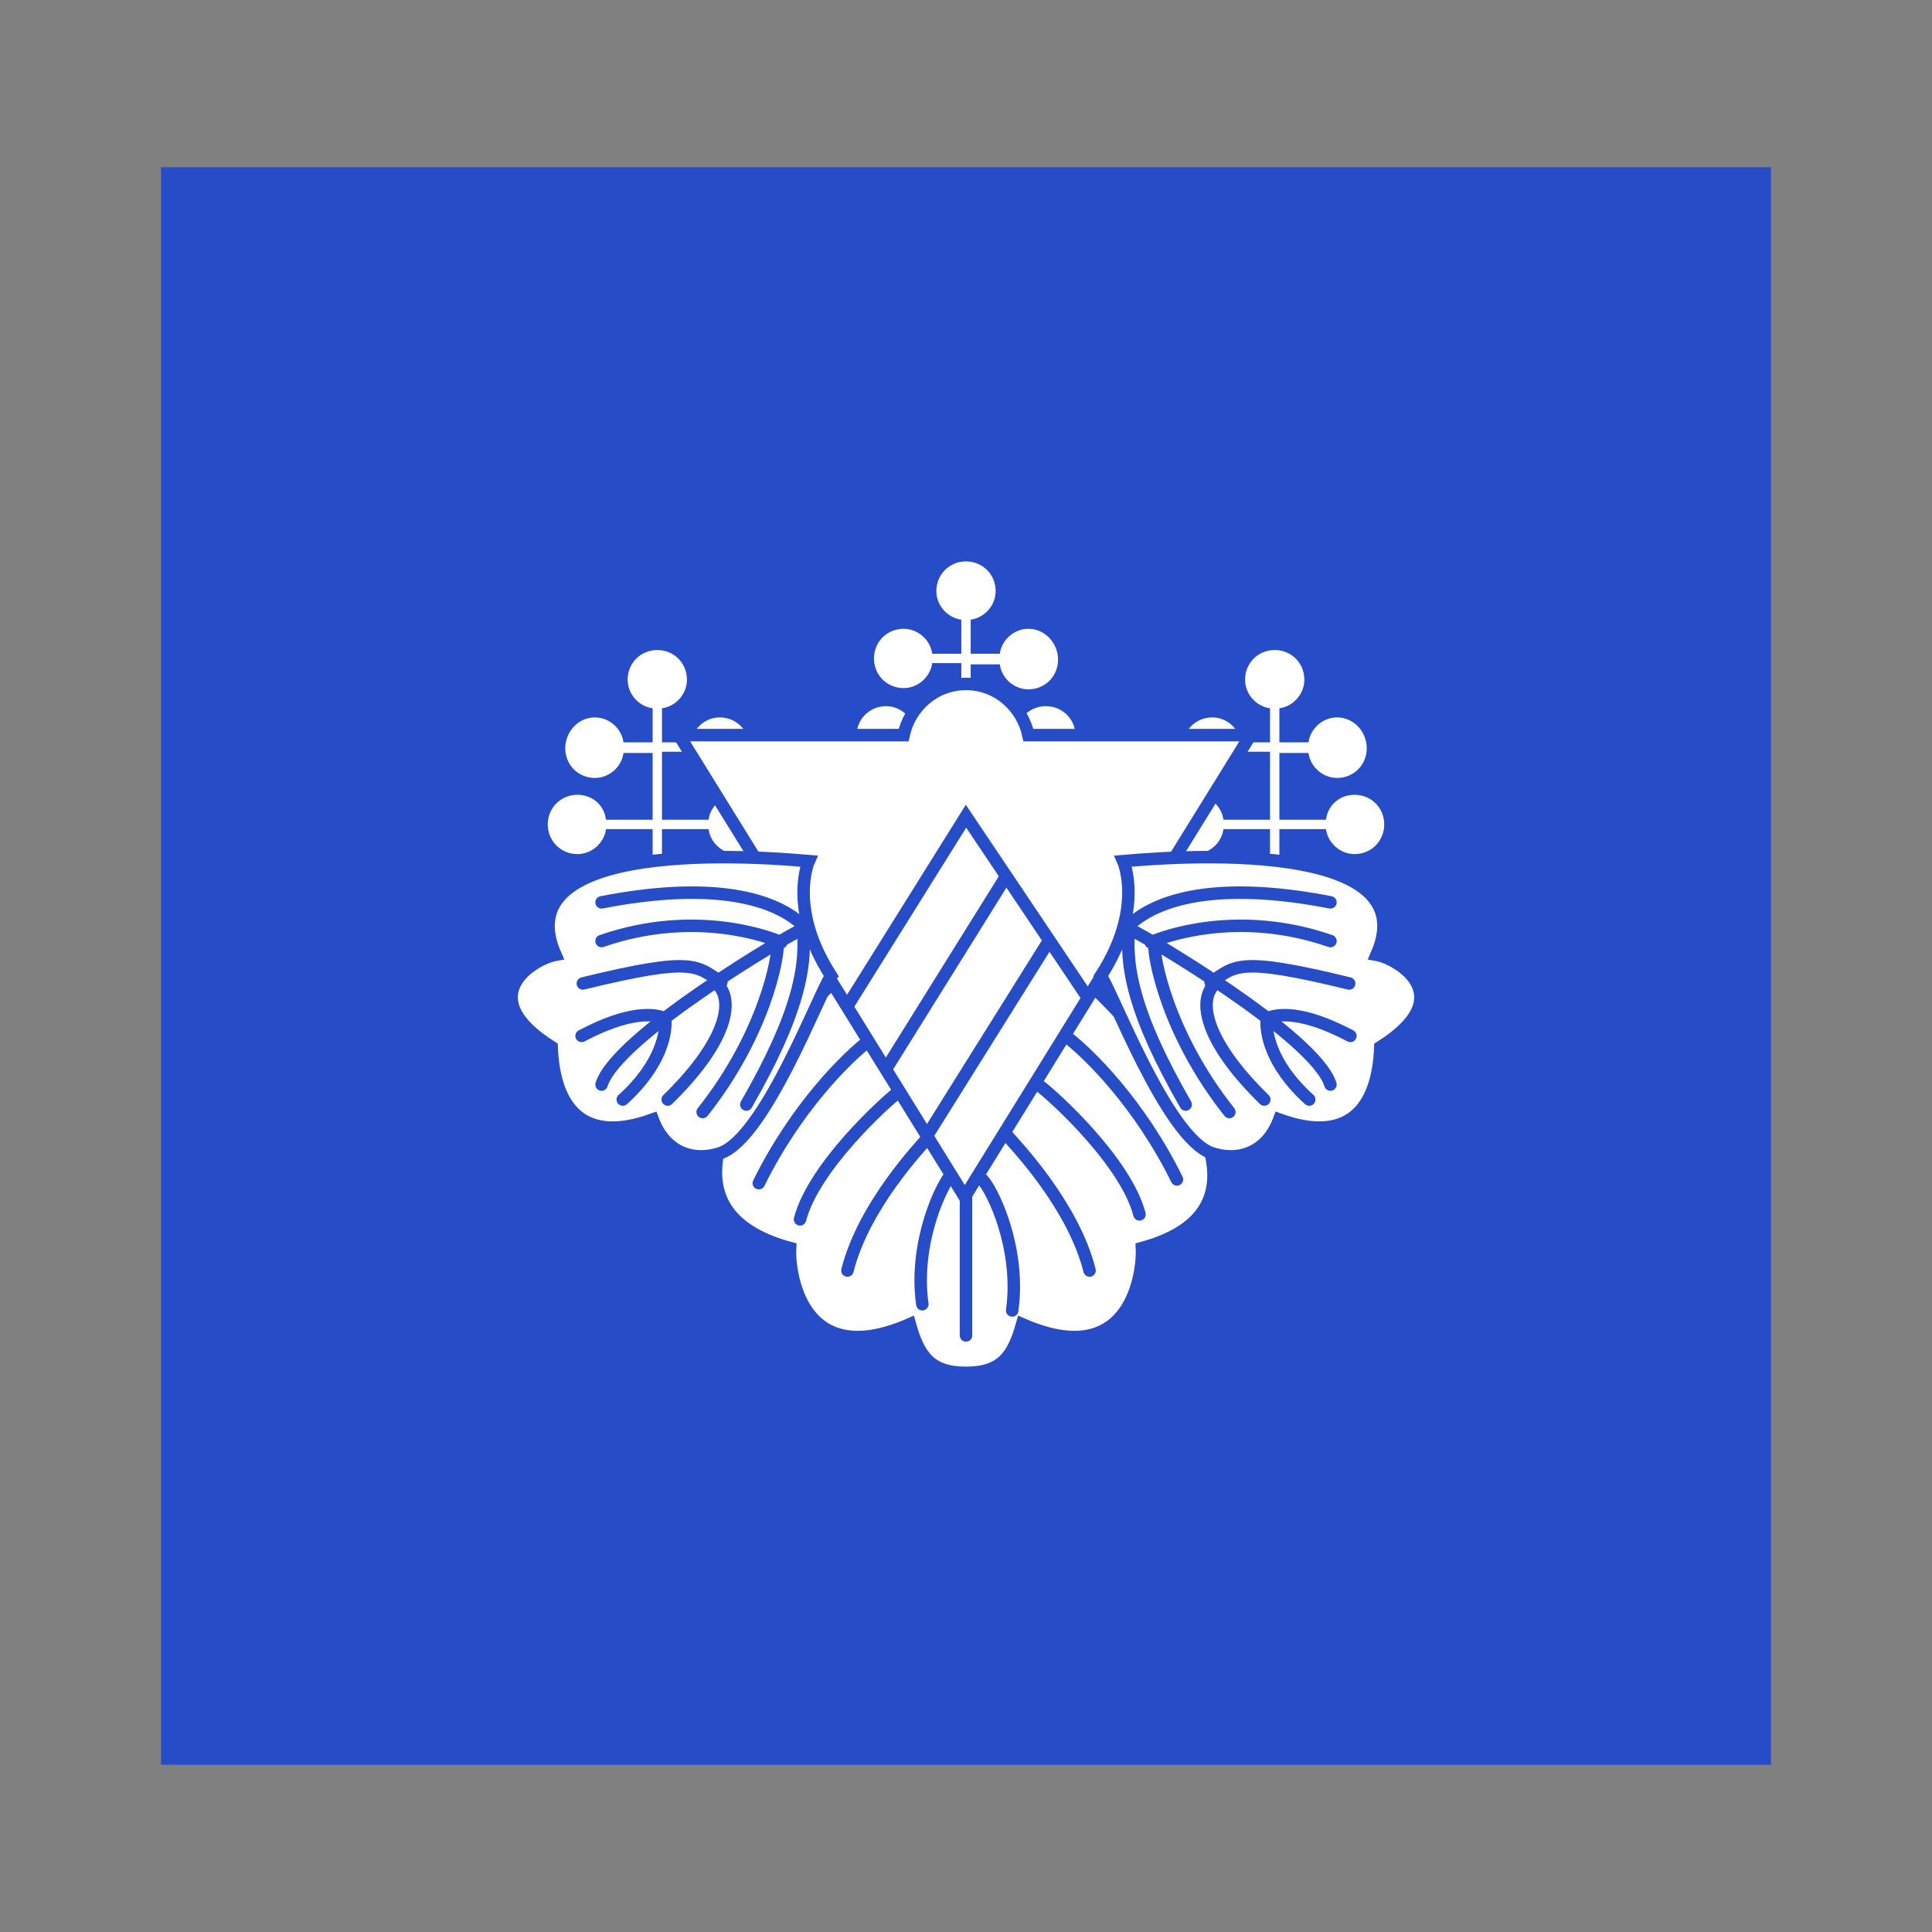 <svg:svg xmlns:ns1="http://www.w3.org/1999/xlink" xmlns:svg="http://www.w3.org/2000/svg" height="154.8" id="Layer_2" style="enable-background:new 0 0 129 128;" version="1.1" viewBox="-12.9 -13.4 154.8 154.8" width="154.8" x="0px" y="0px" xml:space="preserve">
<svg:rect x="-12.9" y="-13.4" width="154.8" height="154.8" fill="#808080" stroke="none"/>
<svg:style type="text/css">
	.st0{fill:#FFFFFF;stroke:#274CC8;stroke-width:0.25;stroke-miterlimit:10;}
	.st1{fill:#274CC8;}
	.st2{fill:#FFFFFF;stroke:#274CC8;stroke-miterlimit:10;}
	.st3{fill:none;stroke:#274CC8;stroke-linecap:round;stroke-miterlimit:10;}
	.st4{fill:none;stroke:#274CC8;stroke-miterlimit:10;}
</svg:style>
<svg:symbol id="flower" viewBox="-9.1 -8.7 18.1 17.4">
	<svg:path class="st0" d="M6.4-3C5.2-3,4.2-3.8,4-5H0.5v5.1h2.1c0.2-1.1,1.2-2,2.4-2c1.4,0,2.5,1.1,2.5,2.5C7.5,2,6.4,3.2,5,3.2   c-1.2,0-2.2-0.9-2.4-2H0.5v2.5c1.1,0.2,2,1.2,2,2.4c0,1.4-1.1,2.5-2.5,2.5c-1.4,0-2.5-1.1-2.5-2.5c0-1.2,0.9-2.2,2-2.4V1.2h-2.1   c-0.2,1.1-1.2,2-2.4,2c-1.4,0-2.5-1.1-2.5-2.5c0-1.4,1.1-2.5,2.5-2.5c1.2,0,2.2,0.9,2.4,2h2.1V-5H-4c-0.2,1.1-1.2,2-2.4,2   c-1.4,0-2.5-1.1-2.5-2.5C-8.9-6.8-7.8-8-6.4-8C-5.2-8-4.2-7.1-4-6h3.5v-2.6h1V-6H4c0.2-1.1,1.2-2,2.4-2c1.4,0,2.5,1.1,2.5,2.5   C8.9-4.1,7.8-3,6.4-3z" />
</svg:symbol>
<svg:rect class="st1" height="128" width="129" />
<svg:g>
	<svg:g>
		<svg:path class="st2" d="M63.9,57c-2.8,1-31.6,24.7-13.5,29.6c-0.1,1.7,0.7,10,9.6,6.1c0.7,2.5,1.6,3.9,4.5,3.9s3.8-1.4,4.5-3.9    c8.9,3.9,9.7-4.4,9.6-6.1C96.6,81.7,66.7,58,63.9,57z" />
		<svg:path class="st3" d="M56.7,70c-1.7,1.3-5.8,5.3-8.8,11.4" />
		<svg:path class="st3" d="M59.2,74c-1.2,0.9-6.9,6.1-8,10.3" />
		<svg:path class="st3" d="M61.5,77.7c-0.6,0.7-5.2,5.5-6.5,10.7" />
		<svg:path class="st3" d="M63.4,80.6c-0.8,0.8-3.1,5.5-2.4,10.5" />
		<svg:path class="st3" d="M72.6,69.7c1.7,1.3,5.8,5.3,8.8,11.4" />
		<svg:path class="st3" d="M70.4,73.6c1.2,0.9,6.9,6.1,8,10.3" />
		<svg:path class="st3" d="M67.9,77.7c0.6,0.7,5.2,5.5,6.5,10.7" />
		<svg:path class="st3" d="M65.8,81.1c0.8,0.8,3.1,5.5,2.4,10.5" />
		<svg:line class="st3" x1="64.5" x2="64.5" y1="82.5" y2="93.6" />
	</svg:g>
	<svg:g>
		
			<svg:use height="17.4" style="overflow:visible;" transform="matrix(1 0 0 -1 64.5 40.057)" width="18.1" x="-9.1" y="-8.7" ns1:href="#flower" />
		
			<svg:use height="17.4" style="overflow:visible;" transform="matrix(1 0 0 -1 89.235 47.157)" width="18.1" x="-9.1" y="-8.7" ns1:href="#flower" />
		
			<svg:use height="17.4" id="XMLID_1_" style="overflow:visible;" transform="matrix(-1 0 0 -1 39.765 47.157)" width="18.1" x="-9.1" y="-8.7" ns1:href="#flower" />
	</svg:g>
	<svg:g>
		<svg:path class="st2" d="M69.5,45.5c-0.5-2.3-2.5-4.1-5-4.1s-4.5,1.8-5,4.1h-18l22.9,37l22.9-37H69.5z" />
		<svg:polyline class="st4" points="74.3,66.6 64.5,52 55,67.2   " />
		<svg:line class="st4" x1="71.2" x2="61.5" y1="61.9" y2="77.4" />
		<svg:line class="st4" x1="67.6" x2="58" y1="57" y2="72.4" />
	</svg:g>
	<svg:g>
		<svg:path class="st2" d="M51.9,55.6c-1.3-0.1-24.7-2.5-20.3,7.5c-1.7,0.3-6.8,3.3-0.3,7.4c0.2,5,2.6,7.8,8.1,5.8    c1,2.7,3.3,3.4,5.4,2.7c3.6-1.2,8-13,8.9-14.2C50.2,59.4,51.9,55.6,51.9,55.6z" />
		<svg:path class="st3" d="M51.4,60.7c-2.6-2.4-7.9-3.4-16.1-1.8" />
		<svg:path class="st3" d="M51.3,61.1c-0.8,0.3-14.8,8.5-16,12.4" />
		<svg:path class="st3" d="M49.7,62.1c-0.9-0.4-6.9-2.7-14.4-0.1" />
		<svg:path class="st3" d="M44.9,65.3c-2-1.3-2.1-2.1-11.1,0.1" />
		<svg:path class="st3" d="M40.4,68.2c-0.9-0.4-2.9-0.6-6.7,1.4" />
		<svg:path class="st3" d="M51.4,60.7c0.4,3.2-0.3,7.1-4.5,14.4" />
		<svg:path class="st3" d="M49.4,62.2c0.1,1-1,7.2-6,13.5" />
		<svg:path class="st3" d="M44.8,65.7c1.1,1.5,0.2,4.7-4.2,9" />
		<svg:path class="st3" d="M40.4,68.2c0.1,1-0.2,3.6-3.4,6.5" />
	</svg:g>
	<svg:g>
		<svg:path class="st2" d="M77.1,55.6c1.3-0.1,24.7-2.5,20.3,7.5c1.7,0.3,6.8,3.3,0.3,7.4c-0.2,5-2.6,7.8-8.1,5.8    c-1,2.7-3.3,3.4-5.4,2.7c-3.6-1.2-8-13-8.9-14.2C78.8,59.4,77.1,55.6,77.1,55.6z" />
		<svg:path class="st3" d="M77.6,60.7c2.6-2.4,7.9-3.4,16.1-1.8" />
		<svg:path class="st3" d="M77.7,61.1c0.8,0.3,14.8,8.5,16,12.4" />
		<svg:path class="st3" d="M79.3,62.1c0.9-0.4,6.9-2.7,14.4-0.1" />
		<svg:path class="st3" d="M84.1,65.3c2-1.3,2.1-2.1,11.1,0.1" />
		<svg:path class="st3" d="M88.6,68.2c0.9-0.4,2.9-0.6,6.7,1.4" />
		<svg:path class="st3" d="M77.6,60.7c-0.4,3.2,0.3,7.1,4.5,14.4" />
		<svg:path class="st3" d="M79.6,62.2c-0.1,1,1,7.2,6,13.5" />
		<svg:path class="st3" d="M84.2,65.7c-1.1,1.5-0.2,4.7,4.2,9" />
		<svg:path class="st3" d="M88.6,68.2c-0.1,1,0.2,3.6,3.4,6.5" />
	</svg:g>
</svg:g>
</svg:svg>